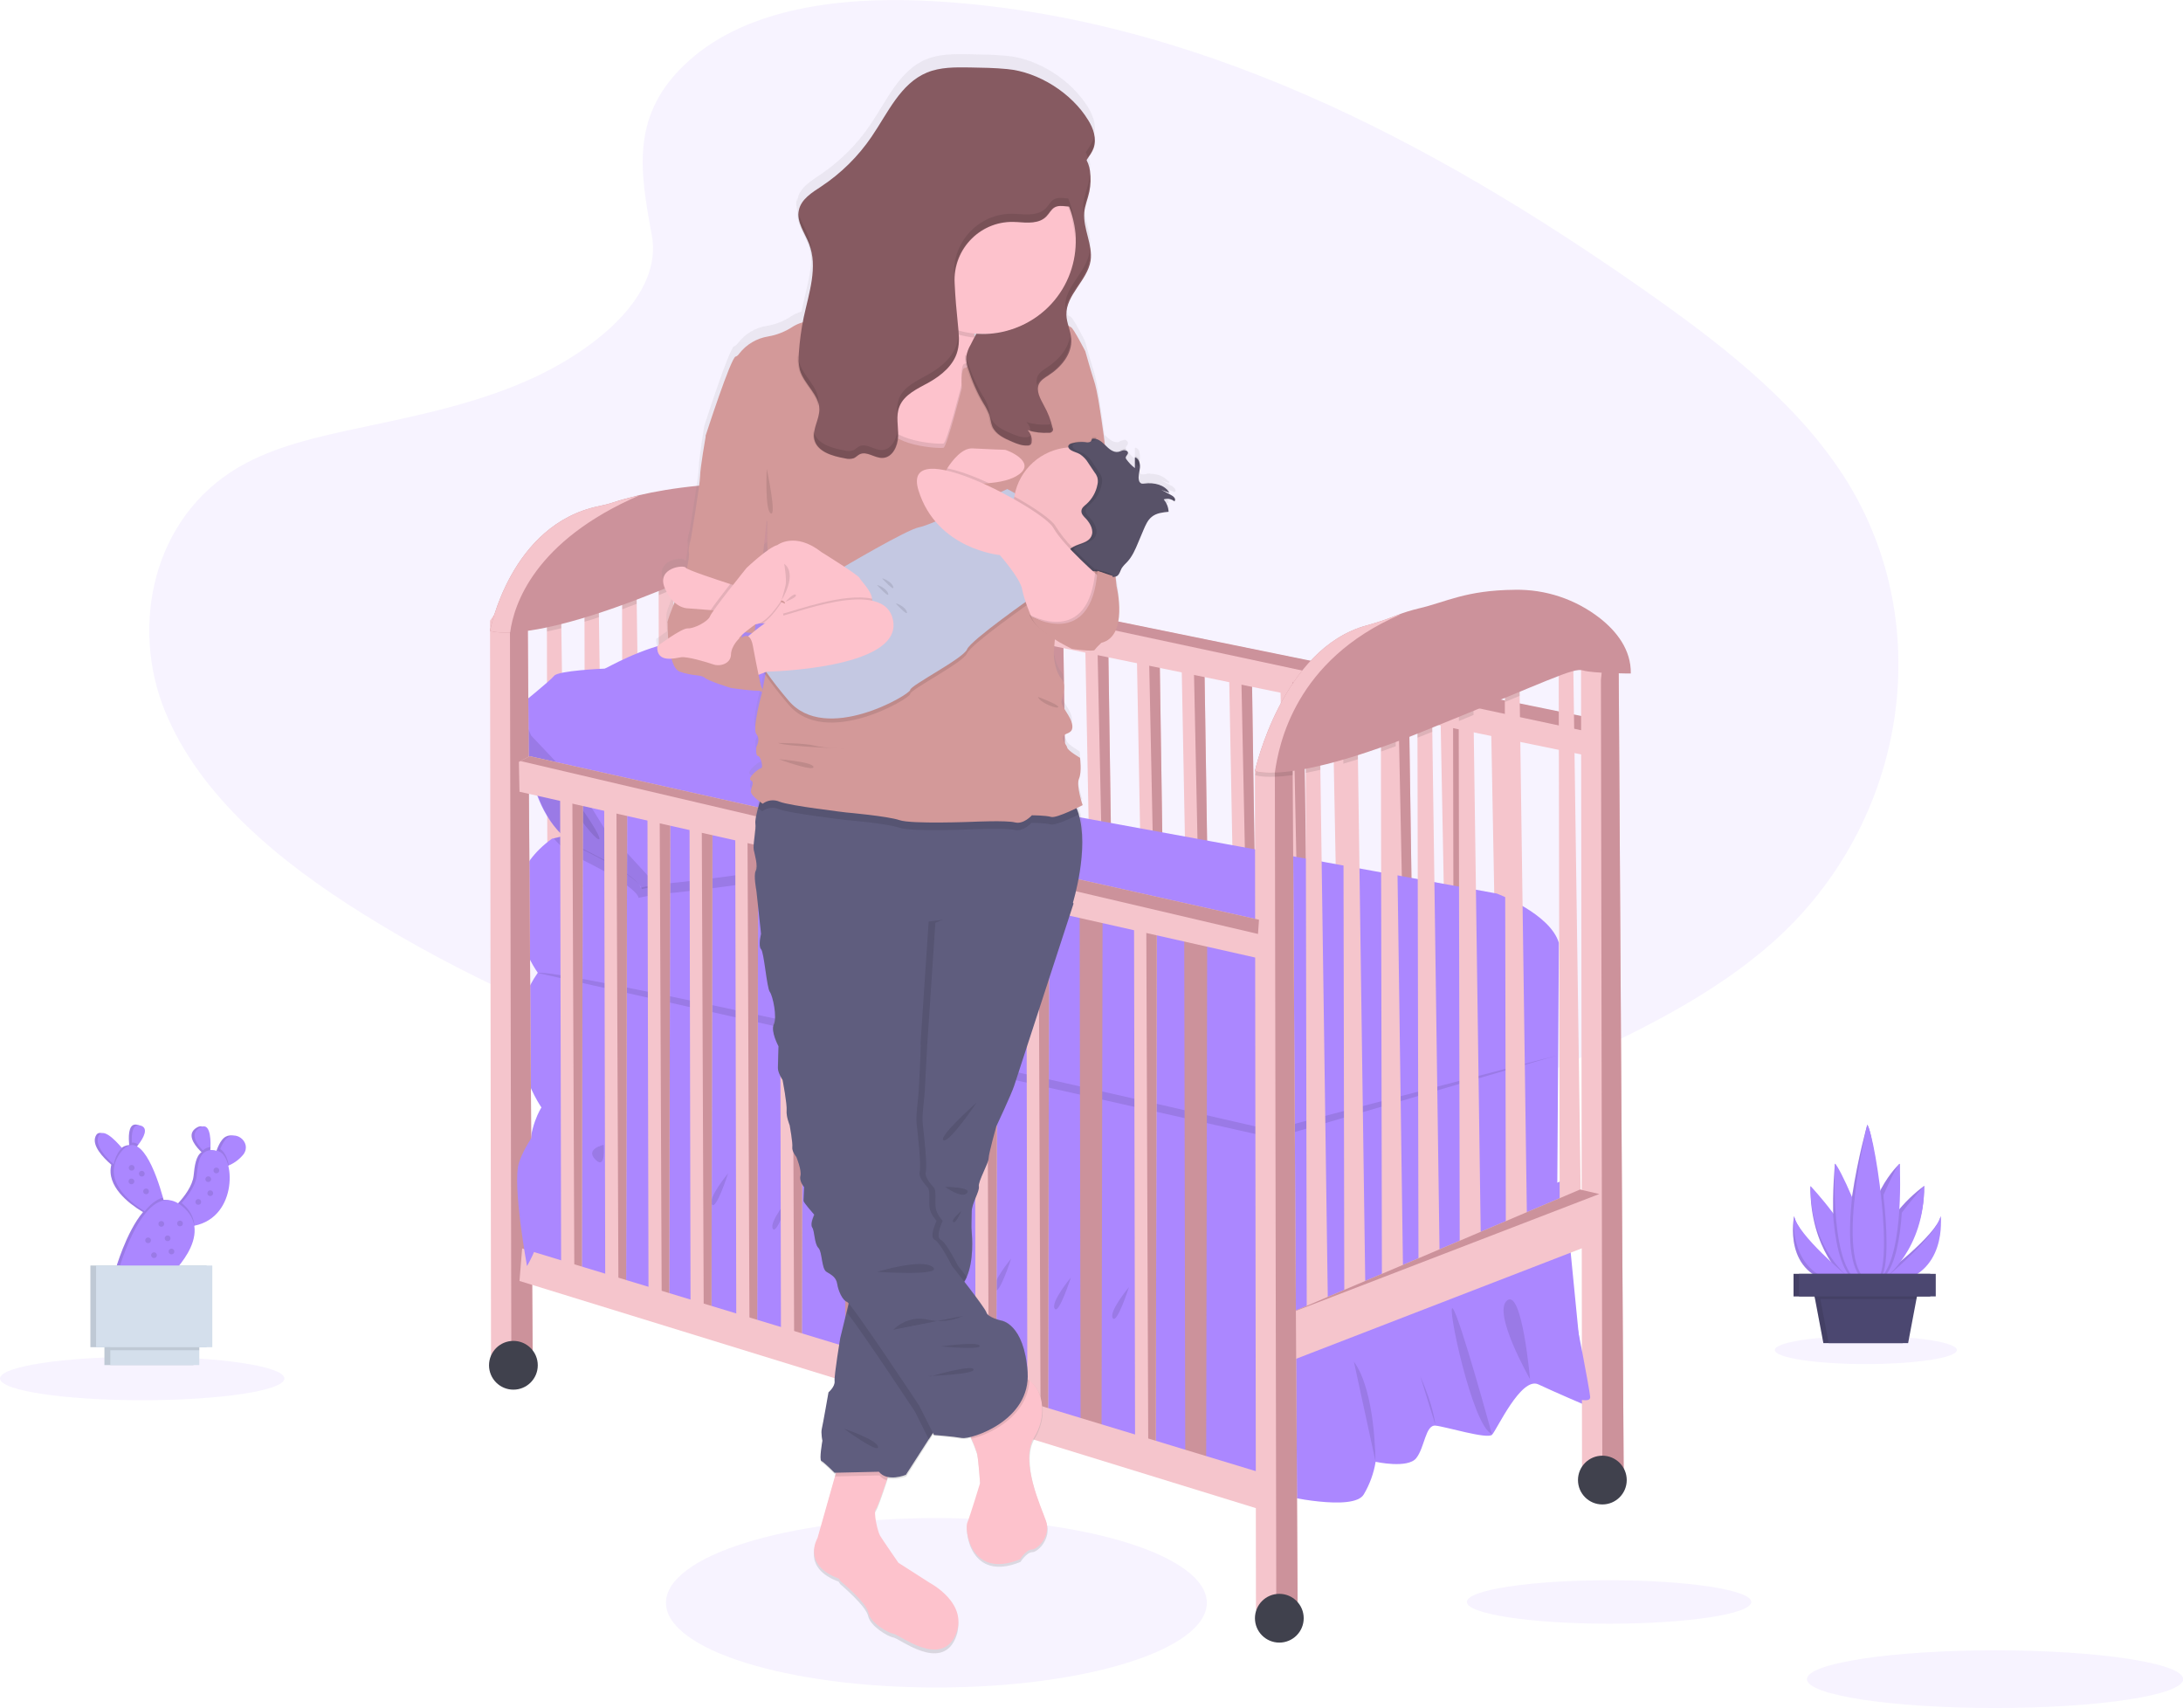 <?xml version="1.0" encoding="utf-8"?>
<!-- Generator: Adobe Illustrator 22.0.1, SVG Export Plug-In . SVG Version: 6.00 Build 0)  -->
<svg version="1.1" id="eab39aaf-964c-43a5-8393-bd3b53d495e1"
	 xmlns="http://www.w3.org/2000/svg" xmlns:xlink="http://www.w3.org/1999/xlink" x="0px" y="0px" viewBox="0 0 1074.5 840.7"
	 style="enable-background:new 0 0 1074.5 840.7;" xml:space="preserve">
<style type="text/css">
	.st0{opacity:0.1;fill:#AB87FF;enable-background:new    ;}
	.st1{fill:#F5C5CC;}
	.st2{fill:none;}
	.st3{fill:#CC929B;}
	.st4{fill:#AB87FF;}
	.st5{opacity:0.1;enable-background:new    ;}
	.st6{fill:#40414D;}
	.st7{fill:url(#SVGID_1_);}
	.st8{fill:#FDC2CC;}
	.st9{fill:#5F5D7E;}
	.st10{fill:#D39999;}
	.st11{fill:#C4C8E2;}
	.st12{fill:#F8BDC5;}
	.st13{fill:#585268;}
	.st14{opacity:0.1;}
	.st15{fill:#865A61;}
	.st16{fill:#4B4770;}
	.st17{fill:#D4DFEC;}
</style>
<g>
	<path class="st0" d="M339.3,29.7c29.2-26,75-31.3,116.8-29.3c131.1,6.5,249.4,69.8,351.8,141.4c37.1,25.9,73.5,53.8,97.6,89.5
		c49,72.6,34.4,173.3-33.6,233.1c-23.2,20.4-51.3,36-80.1,49.8c-51.3,24.6-106.6,44.3-164.8,50c-41.5,4-83.5,0.8-124.7-4.8
		C387,543.8,273.9,509.2,179.1,450.1c-41.6-25.9-80.8-58.2-97.9-100.1S75,254.9,117.4,230c17.6-10.3,38.6-14.9,59.1-19.3
		c30.3-6.4,61-12.7,88.3-25.8c28.2-13.5,61.6-39.5,56-69.3C314.9,83.7,310.1,55.7,339.3,29.7z"/>
	<ellipse class="st0" cx="460.9" cy="788.9" rx="133.1" ry="41.7"/>
	<polygon class="st1" points="734,360.2 738.8,617 749,618.2 745.2,359.2 	"/>
	<polygon class="st2" points="739.9,355.5 745.4,622.6 749,618.2 745.2,359.2 	"/>
	<polygon class="st1" points="709.1,355.4 714,612.1 724.2,613.3 720.3,354.4 	"/>
	<polygon class="st2" points="715,350.6 720.5,617.8 724.2,613.3 720.3,354.4 	"/>
	<polygon class="st3" points="715.2,342 715.7,622 726.2,621 722.2,336.5 	"/>
	<polygon class="st1" points="425.6,295.2 430,528 440.3,529 436.8,294.3 	"/>
	<polygon class="st3" points="431.5,290.9 436.6,533.1 440.3,529 436.8,294.3 	"/>
	<polygon class="st1" points="447.4,301.1 451.8,533.8 462.1,534.9 458.6,300.2 	"/>
	<polygon class="st3" points="453.3,296.8 458.4,539 462.1,534.9 458.6,300.2 	"/>
	<polygon class="st1" points="468.8,307.5 473.2,540.2 483.5,541.3 480,306.6 	"/>
	<polygon class="st3" points="474.7,303.2 479.8,545.4 483.5,541.3 480,306.6 	"/>
	<polygon class="st1" points="489.5,308.8 494.1,549.7 504.4,550.8 500.8,307.9 	"/>
	<polygon class="st3" points="495.5,304.3 500.7,555 504.4,550.8 500.8,307.9 	"/>
	<polygon class="st1" points="512.1,310.7 516.7,551.6 526.9,552.7 523.3,309.7 	"/>
	<polygon class="st3" points="518,306.2 523.2,556.9 526.9,552.7 523.3,309.7 	"/>
	<polygon class="st1" points="534.2,318.6 538.8,559.4 549,560.6 545.5,317.6 	"/>
	<polygon class="st3" points="540.1,314.1 545.4,564.8 549,560.6 545.5,317.6 	"/>
	<polygon class="st1" points="559.6,323.8 564.2,571.4 574.5,572.5 570.8,322.8 	"/>
	<polygon class="st3" points="565.5,319.1 570.8,576.8 574.5,572.5 570.8,322.8 	"/>
	<polygon class="st1" points="581.6,326.4 586.3,574 596.6,575.1 592.8,325.4 	"/>
	<polygon class="st3" points="587.5,321.8 592.9,579.5 596.6,575.1 592.8,325.4 	"/>
	<polygon class="st1" points="605,333 609.7,580.6 619.9,581.8 616.2,332 	"/>
	<polygon class="st3" points="610.9,328.4 616.2,586.1 619.9,581.8 616.2,332 	"/>
	<polygon class="st1" points="405.5,294.8 405,280.1 410.3,277.3 783.2,353.7 783.9,372.5 	"/>
	<polyline class="st3" points="410.3,277.3 784.6,353.7 784.2,360.7 405.8,279.7 	"/>
	<polygon class="st1" points="425.7,661.7 415.2,665.5 405.2,665.5 404.7,271 410.2,263.3 415.5,261.8 422.2,260.7 	"/>
	<polygon class="st3" points="425.7,661.7 415.2,665.5 414.5,271.7 415.5,261.8 422.2,260.7 	"/>
	<polygon class="st1" points="630.3,340.3 635,587.9 645.3,589.1 641.6,339.3 	"/>
	<polygon class="st3" points="636.3,335.7 641.6,593.4 645.3,589.1 641.6,339.3 	"/>
	<polygon class="st1" points="655.9,344.2 660.7,597.1 671,598.3 667.2,343.2 	"/>
	<polygon class="st2" points="661.8,339.5 667.3,602.7 671,598.3 667.2,343.2 	"/>
	<polygon class="st1" points="682.3,348.9 687.1,605.6 697.3,606.8 693.5,347.8 	"/>
	<polygon class="st3" points="688.2,344.1 693.7,611.3 697.3,606.8 693.5,347.8 	"/>
	<polygon class="st1" points="280.2,586 269.7,587 269.2,310.8 269.2,307 276.2,301.5 276.3,309.1 	"/>
	<polygon class="st1" points="317.2,570.5 306.7,571.5 306.2,299.8 306.2,291.5 313.2,286 313.4,297.1 	"/>
	<polygon class="st1" points="378.2,545.5 367.7,546.5 367.2,278.2 367.2,266.5 374.2,261 374.4,276.6 	"/>
	<polygon class="st1" points="404.7,535.5 394.2,536.5 393.7,274.8 393.7,256.5 400.7,251 401,276.4 	"/>
	<polygon class="st1" points="298.7,583 288.2,584 287.7,306 287.7,304 294.7,298.5 294.8,303.8 	"/>
	<polygon class="st1" points="352.7,558 342.2,559 341.7,286.2 341.7,279 348.7,273.5 348.8,283.8 	"/>
	<polygon class="st1" points="335.2,563 324.7,564 324.2,292.9 324.2,284 331.2,278.5 331.4,290.1 	"/>
	<path class="st4" d="M269,539.8l-2.5,5.3c0,0-6.5,9.8-5.8,24.8s-10.5,54.8-10.5,54.8s10.2,4.8,18,4.3s24.5,7.8,24.5,7.8l34.7,10.8
		l70.3,16.5c0,0,41.3,23,52.5,23c11.3,0,56,15.3,56,15.3s60.5,13.3,65.3,18.3s24.8,11.7,26.8,12s32.5,3.3,32.5,3.3
		s35.5,8.3,40.5-0.5c2.9-4.9,4.9-10.4,5.8-16c0,0,15.8,3.5,20-1.8s4.5-16.5,9.5-16s25.5,6.8,27.8,4.5s14.3-28.8,22.8-24.8
		s23.3,10.3,23.3,10.3l-8.5-86.5l-3.8-23.8c0,0-136.3,55.5-141,55.5S269,539.8,269,539.8z"/>
	<path class="st4" d="M767.3,464.1l-0.8,122L625,640.4l-358.5-95.3c0,0-24.2-34.3-1.8-66.3c0,0-29-40,7-66l0.9-0.2l136.1-32.8
		l60.5,11.1l267.5,48.9C736.7,439.8,763,449.6,767.3,464.1z"/>
	<path class="st5" d="M464.5,402.6c-6.8,3.5-55.8,16.3-65.5,24s-77.2,13.8-77.2,13.8l-7.5,1.5c0,0,0.5-5-29.3-19.5
		c-4.8-2.3-9-5.6-12.4-9.7l136.1-32.8l60.5,11.1C469.4,395.7,468.5,400.5,464.5,402.6z"/>
	<path class="st4" d="M258.7,354.4c0,0-2.5,48.5,27.3,63s29.3,19.5,29.3,19.5l7.5-1.5c0,0-26-29-24.3-34s-23.3-30.3-26.8-31.3
		S258.7,354.4,258.7,354.4z"/>
	<path class="st5" d="M259.3,355.1c0,0-2.5,48.5,27.3,63s29.3,19.5,29.3,19.5l7.5-1.5c0,0-26-29-24.3-34s-23.3-30.3-26.8-31.3
		S259.3,355.1,259.3,355.1z"/>
	<path class="st5" d="M266.3,375.6c0,0,24,36.3,28.3,37.5S272,376.1,266.3,375.6z"/>
	<path class="st4" d="M255.3,347.6c0,0,15.5-12.5,17.5-15s24-3.5,24.8-3.5s17.5-10.3,36.3-13.5s26.3-4.8,26.3-4.8s27.5-11.5,29-14
		s14.3-5.3,30,7s50.5,67.3,50.8,73.3s2.5,17-4.3,20.5s-55.8,16.3-65.5,24s-77.3,13.8-77.3,13.8l-25.5-27.8l-13.5-21.8l-22.5-23.8
		L255.3,347.6z"/>
	<path class="st5" d="M297.1,563.5c0,0-9.3,2-4,7.3S297.1,563.5,297.1,563.5z"/>
	<path class="st5" d="M329.7,574.2c0,0-10,12-8,15.3S329.7,574.2,329.7,574.2z"/>
	<path class="st5" d="M388.4,589.5c0,0-10,12-8,15.3S388.4,589.5,388.4,589.5z"/>
	<path class="st5" d="M459.7,609.5c0,0-10,12-8,15.3S459.7,609.5,459.7,609.5z"/>
	<path class="st5" d="M555.7,633.5c0,0-10,12-8,15.3S555.7,633.5,555.7,633.5z"/>
	<path class="st5" d="M358.4,577.5c0,0-10,12-8,15.3S358.4,577.5,358.4,577.5z"/>
	<path class="st5" d="M497.7,619.5c0,0-10,12-8,15.3S497.7,619.5,497.7,619.5z"/>
	<path class="st5" d="M527.1,628.8c0,0-10,12-8,15.3S527.1,628.8,527.1,628.8z"/>
	<path class="st5" d="M414.4,597.5c0,0-10,12-8,15.3S414.4,597.5,414.4,597.5z"/>
	<path class="st5" d="M666.4,670.2l10.6,48.9C677,719.1,677.1,684.8,666.4,670.2z"/>
	<path class="st5" d="M699.1,677.5l7.4,23.8C706.5,701.4,705.7,692.2,699.1,677.5z"/>
	<path class="st5" d="M734.3,705.8c0,0-15.8-57.7-19.2-61.7S724.7,702.2,734.3,705.8z"/>
	<path class="st5" d="M753.1,678.8c0,0-18.7-32.7-11.3-38.7S753.1,678.8,753.1,678.8z"/>
	<path class="st5" d="M264.7,478.9l362.3,81.3l139.3-40.7l-140.7,36.7C625.7,556.2,275.7,475.5,264.7,478.9z"/>
	<polygon class="st1" points="275.7,390.5 276.2,623.2 286.4,624.5 286.9,389.7 	"/>
	<polygon class="st3" points="281.7,386.2 282.7,628.5 286.4,624.5 286.9,389.7 	"/>
	<polygon class="st1" points="297.4,396.7 297.9,629.5 308.2,630.7 308.7,396 	"/>
	<polygon class="st3" points="303.4,392.5 304.4,634.7 308.2,630.7 308.7,396 	"/>
	<polygon class="st1" points="318.7,403.5 319.2,636.2 329.4,637.5 329.9,402.7 	"/>
	<polygon class="st3" points="324.7,399.2 325.7,641.5 329.4,637.5 329.9,402.7 	"/>
	<polygon class="st1" points="339.4,405.1 339.9,646.1 350.2,647.3 350.7,404.4 	"/>
	<polygon class="st3" points="345.4,400.7 346.4,651.5 350.2,647.3 350.7,404.4 	"/>
	<polygon class="st1" points="361.9,407.4 362.4,648.3 372.7,649.6 373.2,406.6 	"/>
	<polygon class="st3" points="367.9,403 368.9,653.7 372.7,649.6 373.2,406.6 	"/>
	<polygon class="st1" points="383.9,415.6 384.4,656.6 394.7,657.8 395.2,414.9 	"/>
	<polygon class="st3" points="389.9,411.2 390.9,662 394.7,657.8 395.2,414.9 	"/>
	<polygon class="st2" points="409.2,421.3 409.7,668.9 419.9,670.2 420.4,420.5 	"/>
	<polygon class="st3" points="415.2,416.7 416.2,674.5 419.9,670.2 420.4,420.5 	"/>
	<polygon class="st1" points="431.2,424.3 431.7,671.9 441.9,673.2 442.4,423.5 	"/>
	<polygon class="st3" points="437.2,419.7 438.2,677.5 441.9,673.2 442.4,423.5 	"/>
	<polygon class="st1" points="454.4,431.3 454.9,678.9 465.2,680.2 465.7,430.5 	"/>
	<polygon class="st3" points="460.4,426.7 461.4,684.5 465.2,680.2 465.7,430.5 	"/>
	<polygon class="st1" points="479.7,439 480.2,686.7 490.4,688 490.9,438.2 	"/>
	<polygon class="st3" points="485.7,434.5 486.7,692.2 490.4,688 490.9,438.2 	"/>
	<polygon class="st1" points="505.2,443.4 505.7,696.3 515.9,697.6 516.4,442.5 	"/>
	<polygon class="st3" points="511.2,438.7 512.2,702 515.9,697.6 516.4,442.5 	"/>
	<polygon class="st3" points="531.4,448.4 531.9,705.2 542.2,706.6 542.7,447.6 	"/>
	<polygon class="st2" points="537.4,443.7 538.4,711 542.2,706.6 542.7,447.6 	"/>
	<polygon class="st1" points="558.2,455.4 558.7,712.2 568.9,713.6 569.4,454.6 	"/>
	<polygon class="st3" points="564.2,450.7 565.2,718 568.9,713.6 569.4,454.6 	"/>
	<polygon class="st3" points="582.9,460.7 583.4,717.5 593.7,718.8 594.2,459.9 	"/>
	<polygon class="st2" points="588.9,456 589.9,723.2 593.7,718.8 594.2,459.9 	"/>
	<polygon class="st1" points="262.2,668.5 251.7,672.5 241.7,672.5 241.2,305.5 246.7,297.5 252,295.9 259.7,293.5 	"/>
	<polygon class="st3" points="262.2,668.5 251.7,672.5 251,306.3 252,295.9 259.7,293.5 	"/>
	<circle class="st6" cx="252.7" cy="672" r="12"/>
	<polygon class="st1" points="799.2,724.7 788.7,728.5 778.7,728.5 778.2,325 783.7,326.3 789,324.8 796.7,322.5 	"/>
	<polygon class="st3" points="799.2,724.7 788.7,728.5 788,334.7 789,324.8 796.7,322.5 	"/>
	<polygon class="st1" points="653.7,649 643.2,650 642.7,380.4 642.7,370 649.7,364.5 649.9,378.9 	"/>
	<polygon class="st1" points="690.7,633.5 680.2,634.5 679.7,369.9 679.7,354.5 686.7,349 687,367.3 	"/>
	<polygon class="st1" points="751.7,608.5 741.2,609.5 740.7,345.5 740.7,329.5 747.7,324 748,342.5 	"/>
	<polygon class="st1" points="767.2,319.5 767.7,599.5 778.2,598.5 774.2,314 	"/>
	<polygon class="st1" points="672.2,646 661.7,647 661.2,375.9 661.2,367 668.2,361.5 668.4,373.7 	"/>
	<polygon class="st1" points="708.7,626 698.2,627 697.7,363.1 697.7,347 704.7,341.5 705,360.2 	"/>
	<polygon class="st1" points="729,619.3 718.5,620.3 718,356.4 718,354.8 718,340.3 725,334.8 725.3,351.9 725.3,353.5 	"/>
	<polygon class="st1" points="632.7,647.2 777.7,585.5 787.7,587.8 788,610.8 635.4,669.8 	"/>
	<polyline class="st3" points="777.7,585.5 632.7,647.2 787.2,587.7 	"/>
	<polygon class="st1" points="257,614.5 622.7,725.5 622,743.5 255.7,630.5 	"/>
	<path class="st1" d="M638.7,788.5l-10.5,4h-10l-0.5-411l0,0v-2l0.8-1.1l4.7-6.9l5.3-1.6l7.7-2.4l0.1,14L638.7,788.5z"/>
	<polygon class="st3" points="638.7,788.5 628.2,792.5 627.5,380.3 628.5,369.9 636.2,367.5 	"/>
	<path class="st5" d="M636.2,367.5l0.1,14c-2.9,0.4-5.8,0.7-8.7,0.8c-7.2,0.3-9.8-0.8-9.8-0.8l0,0c0-0.1,0.3-1.3,0.8-3.1l4.7-6.9
		l5.3-1.6L636.2,367.5z"/>
	<path class="st5" d="M649.7,364.5l0.2,14.4c-2.6,0.6-5,1.1-7.2,1.5V370L649.7,364.5z"/>
	<path class="st5" d="M668.2,361.5l0.2,12.2c-2.5,0.8-4.9,1.5-7.2,2.2V367L668.2,361.5z"/>
	<path class="st5" d="M686.7,349l0.3,18.3c-2.5,0.9-4.9,1.8-7.2,2.6v-15.4L686.7,349z"/>
	<path class="st5" d="M704.7,341.5l0.3,18.7l-5.8,2.3l-1.5,0.6V347L704.7,341.5z"/>
	<path class="st5" d="M748,342.5l-7.2,3v-16l7-5.5L748,342.5z"/>
	<path class="st5" d="M725.3,351.9l-7.2,3v-14.5l7-5.5L725.3,351.9z"/>
	<path class="st3" d="M802.7,331.5c0,0-18.5,0-23.5-1.5s-15.5,4.5-80,30.5c-39,15.7-60.7,19.4-71.7,19.8c-7.2,0.3-9.8-0.8-9.8-0.8
		s13.2-60.4,55.1-71.7c4.7-1.3,9.3-2.8,13.8-4.6l0.8-0.3c3.5-1.4,7.1-2.5,10.8-3.4c13.5-3.1,23.1-9,47.4-9.2
		c15.1-0.3,29.8,4.6,41.8,13.9C795.7,310.7,802.9,319.8,802.7,331.5z"/>
	<path class="st1" d="M689.2,302.5c-51.9,22.4-59.8,64.2-61.7,77.8c-7.2,0.3-9.8-0.8-9.8-0.8s13.2-60.4,55.1-71.7
		c4.7-1.3,9.3-2.8,13.8-4.6l0.8-0.3C688,302.8,688.6,302.6,689.2,302.5z"/>
	<path class="st5" d="M276.2,301.5l0.1,7.7c-2.5,0.6-4.9,1.2-7.1,1.6V307L276.2,301.5z"/>
	<path class="st5" d="M294.7,298.5l0.1,5.3c-2.5,0.8-4.8,1.6-7.1,2.2v-2L294.7,298.5z"/>
	<path class="st5" d="M313.2,286l0.2,11.2c-2.5,0.9-4.8,1.8-7.1,2.7v-8.3L313.2,286z"/>
	<path class="st5" d="M331.2,278.5l0.2,11.6c-2.3,0.9-4.7,1.8-7.1,2.8V284L331.2,278.5z"/>
	<path class="st5" d="M348.7,273.5l0.1,10.3c-2.3,0.8-4.6,1.6-7.1,2.5V279L348.7,273.5z"/>
	<path class="st5" d="M374.2,261l0.2,15.6c-2.2,0.5-4.6,1-7.2,1.7v-11.8L374.2,261z"/>
	<path class="st5" d="M401,276.4c-2.4-0.9-4.8-1.4-7.3-1.6v-18.3l7-5.5L401,276.4z"/>
	<path class="st3" d="M426.2,276.5c0,0-18.5,0-23.5-1.5s-15.5-9.5-80,16.5c-39,15.7-60.6,19.4-71.6,19.8c-7.2,0.3-9.9-0.8-9.9-0.8
		s9.9-52.5,53.7-61.4c2.4-0.5,4.9-1.1,7.2-1.9c2.7-0.9,6.9-2.1,12.6-3.5c14.7-3.4,39.1-7.1,71.5-5.5c11.2,0.4,21.9,5.1,29.8,13.1
		C422.7,258,426.4,267.1,426.2,276.5z"/>
	<path class="st1" d="M314.8,243.8c-51.9,22.4-61.9,53.9-63.7,67.5c-7.2,0.3-9.9-0.8-9.9-0.8s9.9-52.5,53.7-61.4
		c2.4-0.5,4.9-1.1,7.2-1.9C304.8,246.4,309.1,245.1,314.8,243.8z"/>
	<polygon class="st1" points="255.7,389.7 255.4,375 260.7,372.2 619.7,452.7 618.7,471.5 	"/>
	<polyline class="st3" points="260.7,372.2 619.7,452.7 619.2,459.7 256.2,374.6 	"/>
	<circle class="st6" cx="788.7" cy="728.5" r="12"/>
	<circle class="st6" cx="629.7" cy="796.5" r="12"/>
	<path class="st4" d="M269.4,549.8c0,0-10.7,12-14,22.7c-3.3,10.7,4,50.7,4,50.7c3.8-6.7,6.5-13.9,8-21.3
		C270,589.2,269.4,549.8,269.4,549.8z"/>
	<path class="st4" d="M775.7,649.5c0,0,6.5,33,7,38s-16.5-2.5-16.5-2.5L775.7,649.5z"/>
	
		<linearGradient id="SVGID_1_" gradientUnits="userSpaceOnUse" x1="513.682" y1="-1.099" x2="513.682" y2="785.84" gradientTransform="matrix(1 0 0 -1 -62.73 812.37)">
		<stop  offset="0" style="stop-color:#808080;stop-opacity:0.25"/>
		<stop  offset="0.54" style="stop-color:#808080;stop-opacity:0.12"/>
		<stop  offset="1" style="stop-color:#808080;stop-opacity:0.1"/>
	</linearGradient>
	<path class="st7" d="M578.7,241.2h-0.2c0-0.3-0.2-0.7-0.4-0.9c-0.5-0.5-1-1-1.7-1.3l-4.7-2.6l4,1.5c-0.2-0.3-0.4-0.6-0.6-0.9
		l0.5,0.3l-0.3-0.5l-0.4-0.1c-2.2-2.5-5.8-3.6-9.3-3.5h0.1c0.5-0.1,0.9-0.1,1.4-0.1c-1-0.1-2,0-3,0.1l0,0c0.1,0,0.2,0.1,0.3,0.1
		c-0.3,0-0.6,0.1-1,0.1c-0.5,0.1-1.1,0.1-1.6,0c-0.6-0.3-1.1-0.9-1.2-1.6c-0.5-2,0.3-4.1,0.5-6.2c0.1-1,0-2-0.3-2.9
		c0-0.2,0-0.4,0-0.6c-0.3-0.9-1.1-1.6-2-1.8c0,0.1,0,0.2,0,0.2l-0.2-0.1c0,1.8,0,3.6,0,5.4c-1.6-1.2-2.9-2.7-4.1-4.3
		c-0.2-0.2-0.3-0.5-0.4-0.9c-0.1-0.9,1.1-1.5,1.1-2.5c0-0.6-0.4-1.1-1-1.3l0.3-0.1c-0.4-0.2-0.7-0.2-1.1-0.2
		c-0.9,0.2-1.7,0.4-2.5,0.8l0.3,0.1c-0.2,0.1-0.4,0.1-0.6,0.2c-2.5,0.5-4.8-1.5-6.6-3.3l-0.4-0.4c-0.9-7.5-2.3-16.2-2.3-16.2
		s-1.3-9.9-3-15.2s-4.3-14.7-4.3-14.7s-5.8-11.4-7-11.9c-0.5-0.2-1-0.5-1.4-0.8c-0.5-1.7-0.9-3.5-1-5.2c-0.3-9.9,10.3-17,11.9-26.8
		c1.3-8-3.7-16-3-24.1c0.3-3.6,1.8-6.9,2.5-10.4c0.7-3.4,0.8-6.9,0.3-10.3c-0.3-1.8-0.8-3.6-1.6-5.3c1.5-1.9,2.7-3.9,3.6-6.1
		c1.6-4.6-0.1-9.8-2.7-14c-8.1-13.4-24.6-24-40-25.4c-6.2-0.6-12.4-0.7-18.7-0.8c-7.1-0.1-14.5-0.2-21.1,2.5
		c-13.1,5.5-19.3,20.2-27.3,32c-6.6,9.8-15,18.2-24.8,24.8c-4.6,3.1-10,6.4-11.1,11.8c-0.1,0.5-0.2,1.1-0.2,1.6
		c-0.1-0.5-0.2-1-0.3-1.5c-1.1,5.7,2.9,11,5,16.5c1.1,2.8,1.7,5.8,1.8,8.9c0.1-1.4,0.1-2.9,0-4.3c2,10.4-1.7,21.5-3.9,32.1
		c-0.2,0.8-0.3,1.6-0.5,2.3c-1.9,0.5-3.6,1.3-5.3,2.4c-3.6,2.4-7.6,3.9-11.8,4.6c-5.7,0.9-10.8,4-14.2,8.5c-0.6,0.9-1.3,1.4-1.8,1.5
		c-2.3,0.3-14.8,39.4-14.8,39.4s-2.6,16.1-2.6,19.9c0,3.8-4.5,31.1-4.5,31.1s-1.5,5-1,7.1c0.3,1.1-0.4,5-1,8.1
		c-0.3-0.1-0.5-0.3-0.7-0.5c-0.8-1.5-14.5,0-10.3,10.1c1.1,2.7,2.7,5.2,4.8,7.2c-1.9,4.8-3.5,9.2-3.3,9.8c0,0,0,3.6,0.3,8.1
		c-2.9,2-5.3,3.8-5.3,3.8c-0.2,5.5,3.5,6.4,6.9,6.2c0.9,3.2,2.2,5.7,4.1,6.4c6.3,2.3,10.3,1.3,12.3,3s12.7,5.1,12.7,5.1
		c4.6,0.7,9.1,1.1,13.7,1.3l1.8,0.9l-0.2-1c0.6-0.1,0.3-0.8-0.4-2c-0.3-1.5-0.8-3.5-1.2-5.8l2.8-1l0.8,1.1c-1,5.2-1.6,8.7-1.6,8.7
		s-5,17.9-2.8,20.7s0,6.3,0,6.3s-0.5,4.5,0.8,4.5s2.8,5.8,1.5,6.1s-7,5-5,6.1s0,3.3,0,5.6c0,1.7,3.1,4.1,4.7,5.3
		c-0.3,1.1-0.6,2.2-0.9,3.4c-0.9,3.3-1.5,6.6-1.3,7.7c0.5,2.8-1.3,10.6-0.8,13.1s2.3,8.1,1,10.4s0.3,9.9,0.3,9.9l2.3,21.5
		c0,0-1.5,6.1,0,7.6s2.8,19.2,4.3,21.2s3.8,12.6,2,16.2s2.3,10.9,2.3,10.9s-0.3,8.6-0.3,10.9s2.3,5.8,2.3,5.8s2.3,12.1,2,15.2
		s1.5,7.3,1.5,7.3s1.5,8.8,1.3,10.9s2,4.8,2,4.8s2.8,6.6,2,9.3s1.8,5.6,1.8,5.6s-0.3,6.1-0.3,6.8s5.3,6.8,5.3,6.8s-2.3,4.5-1,6.3
		s1,8.1,3,10.1s1.5,10.3,4,11.9s4.8,2.8,5.3,6.1s2.5,8.1,4.8,8.8c0.4,0.3,0.8,0.7,1.1,1.1l-1,4.3l-3.1,12.8c0,0-3,18.7-2.8,21.5
		s-3,5.6-3,5.6s-2.8,16.2-3.3,18.2s0.3,5.8,0.3,5.8s-1.8,9.6-0.5,10.1s6.5,5.8,6.5,5.8h0.4l-0.5,1.9l-8.6,30.7c0,0-8,13.4,10.5,20.2
		c0.6,1.2,1.2,1.2,0.5,1c0.6,0.5,13,11,14,15.9s9.5,10.1,12.5,10.6s23.1,16.7,30.3,0.8s-12.8-26.3-12.8-26.3l-15.3-9.8
		c0,0-7.8-11.4-9-13.4s-3.5-11.9-2-13.4c0.8-0.8,3.2-7.7,5.4-14.3c0.2-0.6,0.4-1.3,0.6-1.9c4.3,1,9.1-1,9.1-1l11.2-17.6l2-3.1
		l0.4,0.7c0,0,9.3,0.8,13.8,1.5c1.4,0.1,2.9-0.1,4.2-0.5c0.2,0.4,0.3,0.8,0.5,1.1c1.1,2.3,2,4.8,2.8,7.2c0.8,3.3,1.5,14.9,1.5,14.9
		s-5,16.7-6.3,19.7s1.3,28.3,26.1,18.2c0,0,3-4.8,5.8-4.8s9.5-6.8,7-14.2s-13-29.8-5.8-41.7c5.8-9.6,5.4-22.4-2.5-28.3
		c-0.3-0.3-0.7-0.5-1-0.7c0.1-1.3,0.1-2.5,0-3.8c-1.8-24.3-13-25.5-13-25.5s-6.5-1.5-7.3-4c-0.4-1.5-6.1-9-10.8-15.1
		c0.2-0.3,0.3-0.5,0.5-0.8c0-0.1,0.1-0.2,0.1-0.3c0.2-0.4,0.4-0.8,0.6-1.3c3.6-8.2,2.7-20.1,2.5-22.2c-0.3-2.8,0-6.3,0-10.4
		s4-10.1,3.5-12.4s4.8-11.6,4.8-13.9s3.7-15.9,3.7-15.9s7.3-15.7,8.8-20.2c1.4-4.4,27.1-83.8,29.2-90.3c0-0.1,0.1-0.3,0.1-0.4
		c0,0,8.2-26.8,2.7-44.5c-0.4-1.2-0.8-2.3-1.3-3.4c1.7-0.8,2.8-1.4,2.8-1.4s-3.3-9.6-1.8-13.1s0.5-10.4,0.5-10.4s-6-3.5-6.3-5
		s-2.8-3.5-2-5.6s5-1,4.5-5.6s-5.8-9.4-5.3-12.1s2.5-7.8,0-10.9s-3.5-7.8-3.8-11.6c-0.1-1,0.2-4,0.5-7.8c2.7,1.7,5.4,3.2,8.3,4.5
		c0,0,10.8,1.5,11.3,0.5c1-1.3,2.1-2.5,3.3-3.5c13.5-3.3,7.5-28,7.5-28s-0.2-1.8-0.5-4.8c0.3-0.1,0.7-0.2,0.9-0.5
		c1.2-0.8,1.4-2.4,2.1-3.7c0.8-1.2,1.7-2.3,2.8-3.3c2.5-2.7,4-6.1,5.4-9.5c0.9-2.2,1.8-4.3,2.7-6.5s2-4.8,4-6.3
		c2.3-1.9,5.4-2.2,8.3-2.5c-0.1-2.2-1-4.4-2.4-6.1c1.8-0.5,3.7-0.3,5.3,0.8c0-0.1,0.1-0.1,0.1-0.2h0.1
		C578.6,241.8,578.7,241.5,578.7,241.2z M364.6,310.4c0.1-0.5,0.1-1,0.3-1.5c0.5-0.5,1.1-1,1.7-1.5l3.5,0.3
		c-0.9,0.7-1.6,1.3-2.2,1.9C366.7,309,365.5,309.6,364.6,310.4z M371.6,303.4c0.5,0,1-0.1,1.5-0.3c0.7,0,1.4,0,2.1,0h1
		c-1.7,1.2-3.4,2.5-4.9,3.7L371.6,303.4L371.6,303.4z M377.3,252.4c0,0-0.2,7.2,0.3,14.4c-0.8,0.5-1.6,1.1-2.4,1.8L377,252
		L377.3,252.4z"/>
	<path class="st8" d="M507.9,762.7c-2.8,0-5.8,4.8-5.8,4.8c-24.8,10-27.3-15-26-18s6.3-19.5,6.3-19.5s-0.8-11.5-1.5-14.8
		c-0.8-2.4-1.7-4.8-2.8-7.2c-1.7-3.8-3.5-7.6-3.5-7.6s10.8-26.5,25-24c2.5,0.4,4.9,1.5,7,3c7.8,5.9,8.3,18.6,2.5,28
		c-7.3,11.8,3.3,34,5.8,41.3S510.7,762.7,507.9,762.7z"/>
	<path class="st8" d="M470.2,805c-7.3,15.8-27.3-0.3-30.3-0.8s-11.5-5.5-12.5-10.5s-13.4-15.2-14-15.7c0.7,0.2,0.1,0.2-0.5-1
		c-18.5-6.8-10.5-20-10.5-20l8.6-30.4l2.4-8.4l27-1.8c0,0-1.9,5.9-3.9,12.1c-2.2,6.5-4.6,13.4-5.3,14.1c-1.5,1.5,0.8,11.3,2,13.3
		s9,13.3,9,13.3l15.3,9.8C457.4,779,477.4,789.2,470.2,805z"/>
	<path class="st5" d="M440.4,716.5c0,0-1.9,5.9-3.9,12.1c-1.4-0.4-2.7-1.2-3.6-2.4l-21.8,0.5l-0.1-0.1l2.4-8.4L440.4,716.5z"/>
	<path class="st9" d="M528.4,444.7c0,0,0,0.1-0.1,0.4c-2.1,6.4-27.7,85-29.1,89.3c-1.5,4.5-8.8,20-8.8,20s-3.8,13.5-3.8,15.8
		s-5.3,11.5-4.8,13.8s-3.5,8.3-3.5,12.3s-0.3,7.5,0,10.3c0.2,2.1,1.1,13.9-2.5,22c-0.8,1.9-2,3.6-3.5,5c-0.4,0.4-0.8,0.7-1.3,1
		c-9,6-9.8,67.5-9.8,67.5l-0.4,0.7l-3.7,5.7l-11.2,17.4c0,0-9,3.8-13.3-1.5l-21.8,0.5c0,0-5.3-5.3-6.5-5.8s0.5-10,0.5-10
		s-0.8-3.8-0.3-5.8s3.3-18,3.3-18s3.3-2.8,3-5.5s2.8-21.3,2.8-21.3l3.1-12.7l1.5-6.3l3.1-13l21.3-187.8l27-8.3l52,2.5l5.7,10.3
		L528.4,444.7z"/>
	<path class="st5" d="M455.2,537c-0.3,4.8-1.5,12-1,16.3s2.3,20.3,1.5,23.3s2.8,6.5,4,8s0.5,6,0.8,9.5s3.5,6.8,3.5,6.8s-3.8,8-1,9.3
		s8.5,12.8,8.5,12.8s1.9,2.4,4.5,5.7c-1,2.4-2.6,4.5-4.7,6c-9,6-9.8,67.5-9.8,67.5l-0.4,0.7l-5.6-11.2c0,0-33.3-50.3-35.5-51
		c-0.5-0.2-1-0.6-1.4-1l3.1-13l21.3-187.8l27-8.3l52,2.5l-27.4,2.8c0,0-12.2,8.7-12.3,9l-21.9,9.3l-4,60
		C456.4,514,455.4,532.2,455.2,537z"/>
	<path class="st5" d="M527.6,443.3c-0.7,2.8-72.7-5.5-72.7-5.5l0.5,19.3l-4,60c0,0-1,18.3-1.3,23s-1.5,12-1,16.3s2.3,20.3,1.5,23.3
		s2.8,6.5,4,8s0.5,6,0.8,9.5s3.5,6.8,3.5,6.8s-3.8,8-1,9.3s8.5,12.8,8.5,12.8s2.8,3.5,6,7.7c-0.4,0.4-0.8,0.7-1.3,1
		c-9,6-9.8,67.5-9.8,67.5l-0.4,0.7l-3.6,5.7l-6.9-13.8c0,0-25.6-38.8-33.4-48.7l1.5-6.3l3.1-13l21.3-187.8l27-8.3l52,2.5
		L527.6,443.3z"/>
	<path class="st5" d="M506.7,679.5c-1,17.9-19.9,26.7-28.5,28.6c-1.7-3.8-3.5-7.6-3.5-7.6s10.8-26.5,25-24
		C502.2,676.9,504.6,677.9,506.7,679.5z"/>
	<path class="st9" d="M452.2,537c-0.3,4.8-1.5,12-1,16.3s2.3,20.3,1.5,23.3s2.8,6.5,4,8s0.5,6,0.8,9.5s3.5,6.8,3.5,6.8s-3.8,8-1,9.3
		s8.5,12.8,8.5,12.8s16.3,20.5,17,23s7.3,4,7.3,4s11.3,1.3,13,25.3s-27.8,33.3-32.3,32.5s-13.8-1.5-13.8-1.5l-7.3-14.5
		c0,0-33.3-50.3-35.5-51s-4.3-5.5-4.8-8.8s-2.8-4.5-5.3-6s-2-9.8-4-11.8s-1.8-8.3-3-10s1-6.3,1-6.3s-5.3-6-5.3-6.8s0.3-6.8,0.3-6.8
		s-2.5-2.8-1.8-5.5s-2-9.3-2-9.3s-2.3-2.8-2-4.8s-1.3-10.8-1.3-10.8s-1.8-4.3-1.5-7.3s-2-15-2-15s-2.3-3.5-2.3-5.8
		s0.3-10.8,0.3-10.8s-4-7.3-2.3-10.8s-0.5-14-2-16s-2.8-19.5-4.3-21s0-7.5,0-7.5l-2.3-21.3c0,0-1.5-7.5-0.3-9.8s-0.5-7.8-1-10.3
		s1.3-10.3,0.8-13c-0.2-1.2,0.5-4.3,1.3-7.6c1.2-4.6,2.7-9.4,2.7-9.4s128.5-12,147,0.5c4,2.7,6.5,6.8,8,11.5c5.5,17.4-2.7,44-2.7,44
		l-71,9.3l-4,60C453.5,514,452.4,532.2,452.2,537z"/>
	<path class="st5" d="M431.7,626c0,0,22.3-6.8,27.5-2.3S431.7,626,431.7,626z"/>
	<path class="st5" d="M439.7,654.5c0,0,6.8-7.3,16.8-5c5.9,1.4,12,0.8,17.5-1.8L439.7,654.5z"/>
	<path class="st5" d="M463.2,662.7c0,0,18.3-2.5,19-0.3S463.2,662.7,463.2,662.7z"/>
	<path class="st5" d="M457.9,677.5c0,0,20.3-6,21.3-3.5s-22.3,3.3-22.3,3.3L457.9,677.5z"/>
	<path class="st5" d="M480.7,542.7c0,0-19,16.8-16.3,18.5S480.7,542.7,480.7,542.7z"/>
	<path class="st5" d="M465.2,584.2c0,0,13.3,0,10.8,3S465.2,584.2,465.2,584.2z"/>
	<path class="st5" d="M473.2,596c0,0-5.3,4.5-4,5.5S473.2,596,473.2,596z"/>
	<path class="st5" d="M415.4,703.2c0,0,16.5,5.5,16.8,9S415.4,703.2,415.4,703.2z"/>
	<path class="st8" d="M495.4,180.5l-5.3,31.3c0,0-45.5,24-46.3,24s-33.3-5.5-34.5-5.5s-22.5-64.3-7.5-68.3c4.1-1.1,10-3.7,16.4-6.9
		c17.3-8.7,38.6-21.8,38.6-21.8s31.8-3.5,24,18.5c-3,8.6-1.5,14.9,1.6,19.4C487.3,178,495.4,180.5,495.4,180.5z"/>
	<path class="st5" d="M495.4,180.5l-5.3,31.3c0,0-45.5,24-46.3,24s-33.3-5.5-34.5-5.5s-22.5-64.3-7.5-68.3c4.1-1.1,10-3.7,16.4-6.9
		c4.1,0.3,6.9,0.7,6.9,0.7s10,38.3,10.8,50s26.8,13,28.5,12.5s9-29.3,9-29.3s-0.8-10,1.5-10c1.9,0,6.2-6,7.6-7.9
		C487.3,178,495.4,180.5,495.4,180.5z"/>
	<path class="st5" d="M531.2,400.8c-3.5,1.7-11.8,5.6-14,5c-2.8-0.8-9.5-0.8-9.5-0.8s-4,4.5-8.3,3.5s-21-0.3-21-0.3
		s-30,1.3-35.8-0.8s-26.3-3.8-26.3-3.8s-28-3.3-32.8-5.3c-2.7-1.2-5.9-0.8-8.3,1c0,0-0.9-0.6-1.9-1.4c1.2-4.6,2.7-9.4,2.7-9.4
		s128.5-12,147,0.5C527.2,391.9,529.7,396,531.2,400.8z"/>
	<path class="st10" d="M425.2,157.7c0,0-25.3-3.5-35.3,3.3c-3.6,2.3-7.6,3.9-11.8,4.6c-5.6,0.9-10.7,3.9-14.2,8.4
		c-0.6,0.9-1.3,1.4-1.8,1.5c-2.3,0.3-14.8,39-14.8,39l30.3,42.3c0,0-0.8,23.5,3.5,28s-6,56-6,56s-5,17.8-2.8,20.5s0,6.3,0,6.3
		s-0.5,4.5,0.8,4.5s2.8,5.8,1.5,6s-7,5-5,6s0,3.3,0,5.5s5.8,6,5.8,6c2.4-1.8,5.5-2.2,8.3-1c4.8,2,32.8,5.3,32.8,5.3
		s20.5,1.8,26.3,3.8s35.8,0.8,35.8,0.8s16.8-0.8,21,0.3s8.3-3.5,8.3-3.5s6.8,0,9.5,0.8s15.5-5.8,15.5-5.8s-3.3-9.5-1.8-13
		s0.5-10.3,0.5-10.3s-6-3.5-6.3-5s-2.8-3.5-2-5.5s5-1,4.5-5.5s-5.8-9.3-5.3-12s2.5-7.8,0-10.8s-3.5-7.8-3.8-11.5s3.8-37.8,3.8-37.8
		l-9.3-68.5l28.3-14c0,0-1.3-9.8-3-15s-4.3-14.5-4.3-14.5s-5.8-11.3-7-11.8s-14.5-9.3-17.5-8c-3,1.3-26.8,19.5-26.8,19.5
		s-5.8,8.5-8,8.5s-1.5,10-1.5,10s-7.3,28.8-9,29.3s-27.8-0.8-28.5-12.5S425.2,157.7,425.2,157.7z"/>
	<path class="st8" d="M386,305.5c-3.5,0.8-7,1.2-10.5,1.3c-5.1,0.1-9.6-0.5-10.8-2.4c-3-5-3-14.5-3-14.5s13.6,3.1,22.9,6.5l1.5,0.6
		l0,0c3.6,1.4,6.4,2.9,7,4.1C394,302.9,390.7,304.5,386,305.5z"/>
	<circle class="st5" cx="484.2" cy="120.7" r="45.7"/>
	<circle class="st8" cx="484.2" cy="118.7" r="45.7"/>
	<path class="st5" d="M382.9,365.7c0,0,13,0,18,1.3s15.5,1.5,15.5,1.5S387.4,367.5,382.9,365.7z"/>
	<path class="st5" d="M383.4,373.7c0,0,16.8,1.3,17,3.8S383.4,373.7,383.4,373.7z"/>
	<path class="st5" d="M510.9,343c0,0,10.3,3.8,10,5S511.9,346,510.9,343z"/>
	<path class="st10" d="M353.9,210l-6.5,4.5c0,0-2.8,16-2.8,19.8s-4.5,30.8-4.5,30.8s-1.5,5-1,7s-2,12.3-2,12.3s-9,20.8-8.5,22
		s42.8,5.3,42.8,5.3l6-56L353.9,210z"/>
	<path class="st10" d="M334.9,299.5l-6.3,6.8c0,0-0.3,22,6,24.3s10.3,1.3,12.3,3s12.8,5,12.8,5s11.8,1.8,15.3,1.3s-20.5-19.8-4.8-36
		L334.9,299.5z"/>
	<path class="st10" d="M532.7,192.5l8.8,9.8c0,0,3.8,23.3,2.8,26.5s5.3,59.8,5.3,59.8s6,24.5-7.5,27.8c-1.2,1.1-2.3,2.2-3.3,3.5
		c-0.5,1-11.3-0.5-11.3-0.5L510.9,211L532.7,192.5z"/>
	<path class="st5" d="M413.7,282c0,0,32.8-19.5,38.8-20.5c6-1,43.3-18.8,43.3-18.8s18.5,9.5,20.3,16.8s-7.8,36.3-7.8,36.3
		s-30.5,21.3-32.3,25.8s-28,17.8-28,20s-41.5,26.8-59.8,5.3s-18-27.8-18-27.8l46.3-10.8l4.5-20L413.7,282z"/>
	<path class="st11" d="M413.7,280c0,0,32.8-19.5,38.8-20.5c6-1,43.3-18.8,43.3-18.8s18.5,9.5,20.3,16.8s-7.8,36.3-7.8,36.3
		s-30.5,21.3-32.3,25.8s-28,17.8-28,20s-41.5,26.8-59.8,5.3s-18-27.8-18-27.8l46.3-10.8l4.5-20L413.7,280z"/>
	<path class="st8" d="M363.2,288.7l-1.5,12.5l-11.9-0.9l-11.6-0.9c0,0-6.8,0-11-10s9.5-11.5,10.3-10c0.6,1.1,15,5.8,22,8.1
		L363.2,288.7z"/>
	<path class="st5" d="M363.2,288.7l-1.5,12.5l-11.9-0.9c1.9-2.9,6-8.1,9.6-12.8L363.2,288.7z"/>
	<path class="st5" d="M361.7,290c0,0,13.6,3.1,22.9,6.5c-0.6,1-4.8,7.5-9.2,10.3c-5.1,0.1-9.6-0.5-10.8-2.4
		C361.7,299.5,361.7,290,361.7,290z"/>
	<path class="st5" d="M386,305.5l-0.2-1.7c0,0-0.1-0.4-0.2-0.9c-0.2-1.1-0.3-3.1,0.5-4.2c0.5-0.7,0.4-1.2,0.1-1.5
		c3.6,1.4,6.4,2.9,7,4.1C394,302.9,390.7,304.5,386,305.5z"/>
	<path class="st8" d="M428.4,297.4c0,0-13.6,13.6-14.4,16.5s-26.5,3-26.5,3l-1.8-14c0,0-0.1-0.4-0.2-0.9c-0.2-1.1-0.3-3.1,0.5-4.2
		c1.3-1.8-1.4-2.3-1.4-2.3s-6.9,11.4-12.8,11.8c0,0-8.1,5.8-8,7c0,0-3.9,3.6-4,7.9s-5.1,6.1-8.8,4.8s-12.8-3.9-15.7-3.5
		s-12.2,3.2-11.8-5.4c0,0,12-9,15-8.8s10-3.3,11-6s18-23.8,18-23.8s10.8-10.2,15.1-11.2c0,0,8.7-6.8,21.8,3.5
		c0,0,18.1,11.2,18.7,12.7c0.5,1.2,5.7,6.2,6.1,10C429.5,295.6,429.2,296.6,428.4,297.4z"/>
	<path class="st5" d="M386,277.5c0,0,1.3,7.7,0.7,10.4s-2,7.5-2,7.5S392.8,282.7,386,277.5z"/>
	<path class="st5" d="M386.6,296.2c0,0,4.2-4.6,5.1-3.4S386.6,296.2,386.6,296.2z"/>
	<path class="st12" d="M557.3,249.4c0,13.1-8.7,24.6-21.2,28.1c-2.6,0.7-5.2,1.1-7.9,1.1h-0.2c-16.2,0-29.2-13.1-29.2-29.3l0,0
		c0-1.7,0.1-3.4,0.5-5.1c2.3-13.2,13.3-23,26.7-24c0.7-0.1,1.4-0.1,2.1-0.1C544.2,220.2,557.3,233.2,557.3,249.4z"/>
	<path class="st13" d="M572.8,245.8c1.4,1.7,2.3,3.8,2.4,6.1c-2.9,0.3-6,0.6-8.3,2.5c-2,1.6-3,4-4,6.3c-0.9,2.1-1.8,4.3-2.7,6.4
		c-1.4,3.4-2.9,6.8-5.3,9.4c-1,1-2,2-2.8,3.2c-0.7,1.3-1,2.8-2.1,3.7c-1.1,0.7-2.6,0.8-3.8,0.2c-1.2-0.5-2.3-1.2-3.6-1.7
		c-0.8-0.3-1.6-0.5-2.5-0.6l0,0c-3.7-0.5-7.7,0.3-10.8-1.7c-0.4-0.2-0.7-0.5-1-0.8c-1.2-1.2-2.1-2.7-2.5-4.3
		c-0.2-0.7-0.3-1.4-0.2-2.1c0.3-1.3,1.1-2.4,2.3-3c0.2-0.1,0.3-0.2,0.5-0.3c3-1.6,7.2-1.9,8.7-5c1.5-2.9-0.4-6.4-2.6-8.8
		c-1.1-1.1-2.4-2.4-2.2-3.9c0.1-1.4,1.3-2.3,2.4-3.2c2.9-2.6,4.8-6,5.5-9.8c0.3-1.2,0.2-2.4-0.1-3.5c-0.3-0.8-0.7-1.6-1.3-2.3
		l-3.2-4.8c-1-1.7-2.4-3.1-4-4.2c-1.3-0.8-2.9-1.1-4.3-1.9c-0.5-0.3-1-0.7-1.3-1.2c-0.2-0.3-0.2-0.6-0.2-0.9c0.2-0.8,1-1.2,1.8-1.4
		c2.1-0.6,4.4-0.8,6.6-0.6c0.7,0.2,1.4,0.2,2.1,0c0.7-0.2,1.2-0.9,1.1-1.6c2.5-0.6,4.8,1.3,6.6,3.1s4,3.8,6.5,3.3
		c0.9-0.2,1.8-0.7,2.7-0.8s2.1,0.5,2,1.4s-1.2,1.5-1.1,2.4c0.1,0.3,0.2,0.6,0.4,0.8c1.2,1.6,2.5,3,4.1,4.2c0-1.8,0-3.5,0-5.3
		c2,0.5,2.7,3.1,2.5,5.1s-1,4.2-0.5,6.2c0.1,0.7,0.6,1.3,1.2,1.6c0.5,0.1,1.1,0.1,1.6,0c4.6-0.6,10,0.6,12.2,4.6l-4-1.5l4.7,2.5
		c0.6,0.3,1.2,0.7,1.7,1.3c0.5,0.6,0.5,1.3,0.1,1.9C576.5,245.5,574.5,245.2,572.8,245.8z"/>
	<g class="st14">
		<path d="M563.9,237.4c0.5,0.1,1.1,0.1,1.6,0c0.5-0.1,0.9-0.1,1.4-0.1C565.9,237.3,564.9,237.3,563.9,237.4L563.9,237.4z"/>
		<path d="M573.7,240.6l1.7,1l-0.3-0.5L573.7,240.6z"/>
		<path d="M560.8,229.8c0-1.2,0-2.3,0-3.5c-0.4-0.9-1.1-1.6-2-1.8v3.5C559.4,228.7,560.1,229.3,560.8,229.8z"/>
		<path d="M575.7,245.4c0.9,0.2,1.7,0.5,2.5,1c0.2-0.2,0.3-0.5,0.3-0.8C577.5,245.4,576.6,245.3,575.7,245.4z"/>
		<path d="M548.3,283.4c-1.2-0.5-2.3-1.2-3.6-1.7c-0.8-0.3-1.6-0.5-2.5-0.6l0,0c-3.7-0.5-7.7,0.3-10.8-1.7c-0.4-0.2-0.7-0.5-1-0.8
			c-1.2-1.2-2.1-2.7-2.5-4.3c-0.2-0.7-0.3-1.4-0.2-2.1c0.3-1.3,1.1-2.4,2.3-3c0.2-0.1,0.3-0.2,0.5-0.3c3-1.6,7.2-1.9,8.7-5
			c1.5-2.9-0.4-6.4-2.6-8.8c-1.1-1.1-2.4-2.4-2.2-3.9c0.1-1.4,1.3-2.3,2.4-3.2c2.9-2.6,4.8-6,5.5-9.8c0.3-1.2,0.2-2.4-0.1-3.5
			c-0.3-0.8-0.7-1.6-1.3-2.3l-3.2-4.8c-1-1.7-2.4-3.1-4-4.2c-1.3-0.8-2.9-1.1-4.3-1.9c-0.5-0.3-1-0.7-1.3-1.2
			c-0.2-0.3-0.2-0.6-0.2-0.9c0.2-0.8,1-1.2,1.8-1.4c1.3-0.4,2.6-0.6,4-0.7c-2-0.1-4.1,0.1-6,0.7c-0.8,0.2-1.7,0.6-1.8,1.4
			c-0.1,0.3,0,0.7,0.2,0.9c0.3,0.5,0.7,0.9,1.3,1.2c1.4,0.8,2.9,1.1,4.3,1.9c1.6,1.1,3,2.5,4,4.2l3.2,4.8c0.5,0.7,1,1.5,1.3,2.3
			c0.3,1.2,0.3,2.4,0.1,3.5c-0.7,3.8-2.6,7.2-5.5,9.8c-1,0.9-2.2,1.9-2.4,3.2c-0.2,1.5,1.1,2.8,2.2,3.9c2.3,2.3,4.1,5.9,2.6,8.8
			c-1.6,3-5.7,3.4-8.7,5c-0.2,0.1-0.3,0.2-0.5,0.3c-1.2,0.6-2,1.7-2.3,3c-0.1,0.7,0,1.4,0.2,2.1c0.5,1.6,1.3,3.1,2.5,4.3
			c0.3,0.3,0.6,0.6,1,0.8c3.1,2,7.1,1.2,10.8,1.7l0,0c0.8,0.1,1.7,0.3,2.5,0.6c1.2,0.5,2.3,1.3,3.6,1.7c0.9,0.4,1.9,0.5,2.8,0.2
			C548.8,283.5,548.5,283.5,548.3,283.4z"/>
		<path d="M552.8,221.7c0.6-0.2,1.2-0.4,1.8-0.6c-0.4-0.2-0.7-0.2-1.1-0.2c-0.8,0.2-1.7,0.5-2.5,0.8
			C551.5,221.8,552.2,221.8,552.8,221.7z"/>
		<path d="M536.4,217c0.7,0.1,1.4,0.1,2.1-0.1c0.7-0.2,1.2-0.9,1.1-1.6c-0.7-0.2-1.3-0.2-2,0c0.1,0.7-0.4,1.4-1.1,1.6
			C536.5,217,536.4,217,536.4,217L536.4,217z"/>
	</g>
	<path class="st8" d="M501.7,233.4c-3.7,2.8-9.7,4-15.2,4.4c-4.3,0.3-8.6,0.3-12.8,0l-9.6-3.6c0,0,0.8-1.5,2.1-3.6
		c2.6-4.1,7.4-10.1,12.4-9.9c7.5,0.4,15.4,0.7,16.1,0.7S510.1,227.1,501.7,233.4z"/>
	<path class="st15" d="M477.3,33.2c-7.1-0.1-14.5-0.2-21,2.5c-13.1,5.4-19.3,19.9-27.3,31.6c-6.6,9.7-15,18-24.8,24.5
		c-4.6,3-9.9,6.3-11,11.7c-1.2,5.7,2.9,11,5,16.4c4.5,11.5,0,24.3-2.6,36.3c-1.2,5.8-2,11.7-2.4,17.6c-0.3,2.7-0.1,5.5,0.5,8.2
		c2,7.1,9.6,12.2,9.6,19.5c0,5-3.5,9.7-2.5,14.6c1.3,6.2,8.9,8.4,15.1,9.5c1.5,0.4,3.1,0.4,4.5-0.1c1-0.5,1.8-1.4,2.8-1.9
		c3.5-1.7,7.3,1.9,11.2,1.8c4.9-0.1,7.6-5.8,7.7-10.7s-1.2-10,0.6-14.5c2.3-6,9-8.9,14.6-12c6.2-3.5,12.2-8.5,14-15.4
		c1.2-4.3,0.6-8.8,0.2-13.1c-0.7-6.7-1.3-13.5-1.6-20.2c-1-17.2,13.3-31.5,30.5-30.2h0.3c5,0.4,10.9,0.9,14.4-2.8
		c1.4-1.4,2.3-3.4,4-4.4c3.3-1.9,7.9,0.8,11.3-1.1c2.6-1.5,3.2-5,2.8-8s-1.5-6-0.9-8.9c0.8-4.2,4.6-7.2,6-11.2
		c1.6-4.6-0.1-9.7-2.7-13.8c-8.1-13.3-24.5-23.7-39.9-25.1C489.7,33.4,483.5,33.3,477.3,33.2z"/>
	<path class="st5" d="M466.2,230.5c5.9,1.2,13.2,3.9,20.4,7.2c-4.3,0.3-8.6,0.3-12.8,0l-9.6-3.6
		C464.1,234.1,464.8,232.6,466.2,230.5z"/>
	<path class="st5" d="M540.1,281.2c-3.7-0.5-7.7,0.3-10.8-1.7c-0.4-0.2-0.7-0.5-1-0.8h-0.2c-16.2,0-29.3-13.1-29.3-29.2c0,0,0,0,0,0
		c0-1.7,0.1-3.4,0.5-5.1c10.3,5.7,18.6,11.6,20.2,14.5c2.4,3.8,5.1,7.3,8.3,10.5c2.8,3,5.8,5.9,8.3,8.3
		C537.6,278.9,539,280.2,540.1,281.2z"/>
	<path class="st8" d="M541.7,284.5c0,0-18.3-15.8-23.3-24.8s-75.3-47.3-66.3-18.3s40,31.8,40,31.8s10,11.3,11,16.8
		s4.5,13.5,4.5,13.5l16.8,7.5l7.8-1.8C532.2,309.2,550.4,299.2,541.7,284.5z"/>
	<path class="st5" d="M506.7,302.5c0,0,29.5,16.8,32.5-22.5l7.5,2.5l-7.5,26.5l-12.8,9.3C526.4,318.2,508.7,310,506.7,302.5z"/>
	<path class="st10" d="M507.7,303.5c0,0,29.5,16.8,32.5-22.5l7.5,2.5l-7.5,26.5l-12.8,9.3C527.4,319.2,509.7,311,507.7,303.5z"/>
	<path class="st15" d="M533.7,104.6c0.3-3.5,1.8-6.8,2.5-10.3c0.7-3.3,0.8-6.8,0.3-10.2c-0.3-2.4-1.2-4.8-2.6-6.8
		c-1-1.3-4-4-5.8-2.8c-1,0.7-1.3,4.8-1.7,6c-1.4,4-3.3,7.7-5.6,11.3c14.8,20.5,10.3,49.1-10.2,63.9c-7.8,5.6-17.2,8.7-26.8,8.7
		c-1.1,0-2.2-0.1-3.2-0.1c-1,1.7-1.9,3.5-2.8,5.3c-1.1,1.8-1.8,3.8-2.2,5.8c-0.1,2,0.2,3.9,0.9,5.8c1.9,6.1,4.4,12,7.7,17.5
		c1.1,1.7,2,3.5,2.8,5.5c0.6,1.9,0.7,3.8,1.4,5.6c1.7,4,6,6,10,7.7c2.4,1,4.9,2,7.5,1.8c1,0.1,1.8-0.6,1.9-1.6c0-0.1,0-0.1,0-0.2
		c0.3-2.1-0.5-4.3-2-5.8c3.4,1.1,7,1.5,10.5,1.3c0.9,0.2,1.8-0.4,2-1.3c0.1-0.4,0-0.8-0.2-1.2c-0.9-3.8-2.3-7.4-4.2-10.8
		c-1.8-3.4-4.1-7.3-2.5-10.7c1-2,3-3.1,4.8-4.3c6.2-4,11.6-10.5,11.1-17.9c-0.3-4-2.3-7.8-2.4-11.8c-0.3-9.8,10.3-16.9,11.9-26.6
		C538,120.5,533,112.6,533.7,104.6z"/>
	<g class="st14">
		<path d="M402.9,197.6c-0.1-7.3-7.6-12.4-9.6-19.5c-0.3-1.1-0.5-2.3-0.6-3.4c-0.2,2.5,0,5,0.6,7.4c1.8,6.4,8.3,11.3,9.4,17.7
			C402.8,199,402.9,198.3,402.9,197.6z"/>
		<path d="M434.1,221.5c-3.9,0.1-7.7-3.6-11.2-1.8c-1,0.5-1.8,1.4-2.8,1.9c-1.5,0.5-3.1,0.6-4.5,0.1c-6.2-1.1-13.8-3.3-15.1-9.5
			c-0.3,1.3-0.3,2.6,0,3.9c1.3,6.2,8.9,8.4,15.1,9.5c1.5,0.4,3.1,0.4,4.5-0.1c1-0.5,1.8-1.4,2.8-1.9c3.5-1.7,7.3,1.9,11.2,1.8
			c4.9-0.1,7.6-5.8,7.7-10.7c0-1,0-2-0.1-3C441.3,216.4,438.6,221.4,434.1,221.5z"/>
		<path d="M471.1,168.8c-1.9,6.9-7.8,11.9-14,15.4c-5.6,3.2-12.3,6-14.6,12c-0.9,2.6-1.2,5.3-0.9,8.1c0.1-1.4,0.4-2.7,0.9-4.1
			c2.3-6,9-8.9,14.6-12c6.2-3.5,12.2-8.5,14-15.4c0.6-2.6,0.8-5.3,0.6-8C471.6,166.2,471.4,167.5,471.1,168.8z"/>
		<path d="M525.8,97.7c-2.4-0.2-4.9-0.7-7,0.4c-1.8,1-2.6,3-4,4.4c-3.5,3.6-9.4,3.2-14.4,2.8h-0.3c-17.2-1.3-31.4,13-30.5,30.2
			c0,0.1,0,0.3,0,0.4c1-15.7,14.5-27.6,30.2-26.6c0.1,0,0.1,0,0.2,0h0.3c5,0.4,10.9,0.9,14.4-2.8c1.4-1.4,2.3-3.4,4-4.4
			c2-1.2,4.5-0.6,7-0.4c1.9,4.8,3,9.9,3.3,15c0-0.6,0-1.3,0-2C529.1,108.8,528,103.1,525.8,97.7z"/>
		<path d="M399.6,128.8c0.3-4.3-0.3-8.7-1.8-12.8c-1.6-4.1-4.3-8.1-5-12.3c-1.1,5.6,2.9,10.9,5,16.3
			C398.8,122.8,399.5,125.8,399.6,128.8z"/>
		<path d="M536.3,86.5c-0.1,1.3-0.3,2.6-0.6,3.8c-0.8,3.4-2.2,6.8-2.5,10.3c-0.1,1.3-0.1,2.5,0,3.8c0.4-3.4,1.8-6.7,2.5-10
			C536.3,91.8,536.5,89.1,536.3,86.5z"/>
		<path d="M536.2,124.4c-1.6,9.7-12.2,16.7-11.9,26.6c0,0.5,0.1,1.1,0.1,1.6c1.3-8.6,10.3-15.3,11.7-24.2c0.2-1.6,0.3-3.2,0.1-4.9
			C536.3,123.9,536.3,124.2,536.2,124.4z"/>
		<path d="M538,68.9c-0.9,2.1-2.2,4.2-3.6,6c0.4,0.8,0.7,1.6,1,2.5c1.1-1.4,1.9-2.9,2.6-4.6c0.6-1.9,0.8-3.9,0.5-5.8
			C538.4,67.7,538.2,68.3,538,68.9z"/>
		<path d="M526.6,165.8c-0.9,6.1-5.7,11.4-11,14.9c-1.8,1.2-3.8,2.4-4.8,4.3c-0.7,1.5-0.8,3.1-0.3,4.7c0.1-0.2,0.2-0.5,0.3-0.7
			c1-2,3-3.1,4.8-4.3c6.2-4,11.6-10.5,11.1-17.9C526.7,166.5,526.7,166.1,526.6,165.8z"/>
		<path d="M506.6,214.8c-0.4,0.3-0.8,0.4-1.3,0.4c-2.6,0.2-5.1-0.8-7.5-1.8c-4-1.7-8.4-3.7-10-7.7c-0.7-1.8-0.8-3.8-1.4-5.6
			c-0.7-1.9-1.6-3.8-2.8-5.5c-3.2-5.5-5.8-11.4-7.7-17.5c-0.3-0.9-0.5-1.9-0.7-2.8c-0.1,0.3-0.1,0.7-0.2,1c-0.1,2,0.2,3.9,0.9,5.8
			c1.9,6.1,4.4,12,7.7,17.5c1.1,1.7,2,3.5,2.8,5.5c0.6,1.9,0.7,3.8,1.4,5.6c1.7,4,6,6,10,7.7c2.4,1,4.9,2,7.5,1.8
			c1,0.1,1.8-0.6,1.9-1.6c0-0.1,0-0.1,0-0.2c0.1-1,0-2-0.3-3C506.8,214.6,506.7,214.7,506.6,214.8z"/>
		<path d="M517,208.7c-0.4,0.2-0.9,0.3-1.3,0.3c-3.5,0.2-7.1-0.2-10.5-1.3c1.2,1.2,2,2.8,2,4.6c2.8,0.7,5.6,0.9,8.5,0.7
			c0.9,0.2,1.8-0.4,2-1.3c0.1-0.4,0-0.8-0.2-1.2C517.4,209.9,517.2,209.3,517,208.7z"/>
	</g>
	<path class="st5" d="M377.4,230.7c0,0-1,20.5,2,22S377.4,230.7,377.4,230.7z"/>
	<path class="st5" d="M434.2,284.7c1,0,5,2,5.5,4.3S434.2,284.7,434.2,284.7z"/>
	<path class="st5" d="M431.7,288c1,0,5,2,5.5,4.3S431.7,288,431.7,288z"/>
	<path class="st5" d="M440.9,297c1,0,5,2,5.5,4.3S440.9,297,440.9,297z"/>
	<path class="st5" d="M428.4,297.4c0,0-13.6,13.6-14.4,16.5s-26.5,3-26.5,3l-1.8-14c0,0-0.1-0.4-0.2-0.9c7.1-1.8,30.1-10.3,43.8-7.3
		C429.5,295.6,429.2,296.7,428.4,297.4z"/>
	<path class="st8" d="M366.6,314.6c0,0,13.1-11.6,17.1-11.3s52.8-20.5,56,2.8s-62.3,24.5-62.3,24.5l-10,3.8
		C367.4,334.2,359.1,316.1,366.6,314.6z"/>
	<path class="st10" d="M362.8,316.2c0,0,6-8.3,7.8,1.8s4.6,22.7,4.6,22.7l-13.4-6.7L362.8,316.2z"/>
	<ellipse class="st0" cx="918.4" cy="664.5" rx="44.8" ry="6.9"/>
	<ellipse class="st0" cx="792" cy="788.5" rx="70" ry="10.7"/>
	<ellipse class="st0" cx="982" cy="826.5" rx="92.6" ry="14.2"/>
	<ellipse class="st0" cx="70" cy="678.5" rx="70" ry="10.7"/>
	<path class="st4" d="M883.1,598.6c0,0-6.3,29.5,21.8,33l1.8-3.3C906.7,628.3,884.8,607.8,883.1,598.6z"/>
	<path class="st4" d="M915.6,628.1l-6.5,1.4l-0.7,0.2c0,0-17.5-14.2-17.3-45.9c2.3,4.7,5.1,9.1,8.3,13.2
		C906.4,606.1,914.3,618.4,915.6,628.1z"/>
	<path class="st4" d="M917.8,631.1c-1,0.7-2.3,0.9-3.5,0.5c-16.8-3.9-11.1-58.8-11.1-58.8c0.9,0.4,2,7.4,5.8,16.4
		C915.8,605,923.3,627.1,917.8,631.1z"/>
	<path class="st4" d="M955.2,598.6c0,0,1.1,29.5-27.1,33l-1.8-3.3C926.3,628.3,953.4,607.8,955.2,598.6z"/>
	<path class="st4" d="M947.1,583.7c0.2,31.7-22.5,45.9-22.5,45.9l-0.7-0.2l-6.5-1.4c1.3-9.7,9.2-22,16.1-31.1
		C937.4,591.9,942,587.5,947.1,583.7z"/>
	<path class="st4" d="M923.8,628.2c-1,1.2-2.3,2.2-3.8,2.9l0,0c-0.4,0.2-0.9,0.4-1.4,0.5c-4.2,1-5.6-2-5.3-7.1
		c0.4-9,6.1-24.7,11.2-36.4c3.7-8.4,9.7-14.8,10.6-15.3C935.1,572.8,934.8,615.5,923.8,628.2z"/>
	<path class="st4" d="M919.1,553.6c0,0-18.8,66.6-2.6,76.7S923.3,559.5,919.1,553.6z"/>
	<path class="st5" d="M883.1,598.6c0,0-6.3,29.5,21.8,33l1.8-3.3C906.7,628.3,884.8,607.8,883.1,598.6z"/>
	<path class="st5" d="M915.6,628.1l-6.5,1.4l-0.7,0.2c0,0-17.5-14.2-17.3-45.9c2.3,4.7,5.1,9.1,8.3,13.2
		C906.4,606.1,914.3,618.4,915.6,628.1z"/>
	<path class="st5" d="M917.8,631.1c-1,0.7-2.3,0.9-3.5,0.5c-16.8-3.9-11.1-58.8-11.1-58.8c0.9,0.4,2,7.4,5.8,16.4
		C915.8,605,923.3,627.1,917.8,631.1z"/>
	<path class="st5" d="M955.2,598.6c0,0,1.1,29.5-27.1,33l-1.8-3.3C926.3,628.3,953.4,607.8,955.2,598.6z"/>
	<path class="st5" d="M947.1,583.7c0.2,31.7-22.5,45.9-22.5,45.9l-0.7-0.2l-6.5-1.4c1.3-9.7,9.2-22,16.1-31.1
		C937.4,591.9,942,587.5,947.1,583.7z"/>
	<path class="st5" d="M923.8,628.2c-1,1.2-2.3,2.2-3.8,2.9l0,0c-0.4,0.2-0.9,0.4-1.4,0.5c-4.2,1-5.6-2-5.3-7.1
		c0.4-9,6.1-24.7,11.2-36.4c3.7-8.4,9.7-14.8,10.6-15.3C935.1,572.8,934.8,615.5,923.8,628.2z"/>
	<path class="st5" d="M919.1,553.6c0,0-18.8,66.6-2.6,76.7S923.3,559.5,919.1,553.6z"/>
	<path class="st4" d="M883.1,598.6c0,0-3.7,29.5,24.5,33l1.8-3.3C909.3,628.3,884.8,607.8,883.1,598.6z"/>
	<path class="st4" d="M918.3,628.1l-6.5,1.4l-0.7,0.2c0,0-20.1-14.2-19.9-45.9c0,0,5.2,5.5,11,13.2
		C909.1,606.1,916.9,618.4,918.3,628.1z"/>
	<path class="st5" d="M918.3,628.1l-6.5,1.4c-6.2-5.5-8.7-19.7-9.6-32.5C909.1,606.1,916.9,618.4,918.3,628.1z"/>
	<path class="st4" d="M920.5,631.1c-1,0.7-2.3,0.9-3.5,0.5c-16.8-3.9-13.8-58.8-13.8-58.8c0.9,0.4,4.6,7.4,8.4,16.4
		C918.4,605,925.9,627.1,920.5,631.1z"/>
	<path class="st4" d="M955.2,598.6c0,0,3.7,29.5-24.5,33l-1.7-3.3C929,628.3,953.4,607.8,955.2,598.6z"/>
	<path class="st4" d="M947.1,583.7c0.2,31.7-19.9,45.9-19.9,45.9l-0.7-0.2l-6.5-1.4c1.3-9.7,9.2-22,16.1-31.1
		C941.9,589.2,947.1,583.7,947.1,583.7z"/>
	<path class="st5" d="M936.1,596.9c-0.8,12-3,25.1-8.3,31.3c-0.4,0.4-0.8,0.8-1.2,1.2l-6.5-1.4C921.3,618.4,929.2,606.1,936.1,596.9
		z"/>
	<path class="st4" d="M926.4,628.2c-1,1.2-2.3,2.2-3.8,2.9l0,0c-0.4,0.2-0.9,0.4-1.4,0.5c-4.1,1-5.6-2-5.3-7.1
		c0.4-9,6.1-24.7,11.2-36.4c3.7-8.4,7-14.8,7.9-15.3C935.1,572.8,937.4,615.5,926.4,628.2z"/>
	<path class="st5" d="M920.5,631.1c-1,0-1.9-0.3-2.7-0.8c-7.9-4.9-8.1-23.4-6.2-41C918.4,605,925.9,627.1,920.5,631.1z"/>
	<path class="st5" d="M926.4,628.2c-0.9,2-2.1,3-3.8,2.9l0,0c-0.8-0.1-1.6-0.4-2.3-0.8c-2.1-1.4-3.6-3.4-4.5-5.8
		c0.4-9,6.1-24.7,11.2-36.4C928.9,604.4,929.5,621.6,926.4,628.2z"/>
	<path class="st4" d="M919.1,553.6c0,0-16.2,66.6,0,76.7S923.3,559.5,919.1,553.6z"/>
	<polygon class="st16" points="950.1,627 882.8,627 882.8,638.1 893.1,638.1 893.4,639.4 897.5,661.1 936.6,661.1 940.7,639.4 
		941,638.1 950.1,638.1 	"/>
	<polygon class="st5" points="950.1,627 882.8,627 882.8,638.1 893.1,638.1 893.4,639.4 897.5,661.1 936.6,661.1 940.7,639.4 
		941,638.1 950.1,638.1 	"/>
	<polygon class="st16" points="944.5,633.5 943.3,639.4 939.2,661.1 900.1,661.1 896,639.4 894.9,633.5 	"/>
	<polygon class="st5" points="944.5,633.5 943.3,639.4 896,639.4 894.9,633.5 	"/>
	<rect x="885.5" y="627" class="st16" width="67.3" height="11.1"/>
	<path class="st4" d="M109.2,561.2c-1,1.3-1.7,2.8-2.3,4.3c-0.1,0.4-0.3,0.8-0.4,1.2c-0.3-0.1-0.5-0.2-0.8-0.3
		c-1.2-0.3-2.4-0.4-3.6-0.3c0-0.5,0.1-1,0.1-1.5c0.1-5.3-0.5-12.6-5.5-9.5c-4.8,3-1.4,8,1.7,11.2c0.3,0.3,0.5,0.5,0.8,0.8
		c-2.8,2-3.4,6.7-3.9,11.6s-4.6,10.3-7.4,13.3c-0.3,0.3-0.5,0.6-0.8,0.8c-2.2-1.8-5.2-2.6-8-2.1c-0.1-0.4-0.2-0.9-0.4-1.4
		c-2.3-8.1-6.9-22.1-12.9-25.1c0.3-0.3,0.5-0.6,0.8-1c2.5-3.3,5.4-8.2,1.2-9.5s-4.6,4.3-4.3,8.4c0,0.5,0.1,1,0.1,1.5
		c-1.7,0.1-3.3,0.8-4.4,2.1l-0.7-0.8c-3.4-4-9.6-10.4-11.5-5.5c-1.8,4.5,3.7,10.3,7.6,13.7l0.2,0.2c-2.6,10.5,8.7,19.1,14.8,22.8
		l0.8,0.5c-8.4,9.9-13.6,28.5-13.6,28.5l23.5,4.2c0,0,15.6-13.5,13.6-26.1h0.2c15.6-3.1,19.1-19.8,16.7-29.6l0.3-0.1
		c2.8-1.2,5.3-3,7.2-5.5C122.8,562,113.6,555.2,109.2,561.2z"/>
	<path class="st5" d="M109.2,561.2c-1,1.3-1.7,2.8-2.3,4.3c-0.1,0.4-0.3,0.8-0.4,1.2c-0.3-0.1-0.5-0.2-0.8-0.3
		c-1.2-0.3-2.4-0.4-3.6-0.3c0-0.5,0.1-1,0.1-1.5c0.1-5.3-0.5-12.6-5.5-9.5c-4.8,3-1.4,8,1.7,11.2c0.3,0.3,0.5,0.5,0.8,0.8
		c-2.8,2-3.4,6.7-3.9,11.6s-4.6,10.3-7.4,13.3c-0.3,0.3-0.5,0.6-0.8,0.8c-2.2-1.8-5.2-2.6-8-2.1c-0.1-0.4-0.2-0.9-0.4-1.4
		c-2.3-8.1-6.9-22.1-12.9-25.1c0.3-0.3,0.5-0.6,0.8-1c2.5-3.3,5.4-8.2,1.2-9.5s-4.6,4.3-4.3,8.4c0,0.5,0.1,1,0.1,1.5
		c-1.7,0.1-3.3,0.8-4.4,2.1l-0.7-0.8c-3.4-4-9.6-10.4-11.5-5.5c-1.8,4.5,3.7,10.3,7.6,13.7l0.2,0.2c-2.6,10.5,8.7,19.1,14.8,22.8
		l0.8,0.5c-8.4,9.9-13.6,28.5-13.6,28.5l23.5,4.2c0,0,15.6-13.5,13.6-26.1h0.2c15.6-3.1,19.1-19.8,16.7-29.6l0.3-0.1
		c2.8-1.2,5.3-3,7.2-5.5C122.8,562,113.6,555.2,109.2,561.2z"/>
	<path class="st4" d="M62.3,567.9l-2.8,8c0,0-1.5-1.1-3.5-2.8c-3.9-3.4-9.3-9.2-7.6-13.7c1.9-4.8,8.1,1.5,11.5,5.5
		C61.4,566.7,62.3,567.9,62.3,567.9z"/>
	<path class="st4" d="M68.1,563.4c-0.8,1.1-1.7,2.1-2.7,3.2c-0.2-1.4-0.4-2.8-0.5-4.2c-0.2-4.1,0.2-9.6,4.3-8.4S70.7,560,68.1,563.4
		z"/>
	<path class="st4" d="M103.6,564.6c-0.1,2.7-0.3,4.8-0.3,4.8c-1.2-0.9-2.4-2-3.4-3.1c-3.1-3.2-6.6-8.2-1.7-11.2
		C103.1,552,103.8,559.4,103.6,564.6z"/>
	<path class="st4" d="M119.9,568.1c-1.9,2.4-4.4,4.3-7.2,5.5c-0.8,0.3-1.6,0.6-2.4,0.9l-3.2-4.5c0.3-1.5,0.8-3,1.3-4.4
		c0.6-1.5,1.3-3,2.3-4.3C115.1,555.2,124.2,562,119.9,568.1z"/>
	<path class="st5" d="M60,565.1c1.4,1.6,2.3,2.8,2.3,2.8l-2.8,8c0,0-1.5-1.1-3.5-2.8c0.4-2.6,1.5-5,3.1-7.1
		C59.5,565.8,59.8,565.4,60,565.1z"/>
	<path class="st5" d="M68.1,563.4c-0.8,1.1-1.7,2.1-2.7,3.2c-0.2-1.4-0.4-2.8-0.5-4.2C66.1,562.3,67.2,562.7,68.1,563.4z"/>
	<path class="st4" d="M81.7,595.3l-6.9,3c0,0-1.5-0.7-3.6-2.1c-7.2-4.4-21.6-15.5-12-28.7s17.8,10.4,21,21.9
		C81.1,592.9,81.7,595.3,81.7,595.3z"/>
	<path class="st5" d="M99.8,566.3c1-1,2.3-1.6,3.8-1.7c-0.1,2.7-0.3,4.8-0.3,4.8C102,568.4,100.9,567.4,99.8,566.3z"/>
	<path class="st5" d="M112.6,573.5c-0.8,0.3-1.6,0.6-2.4,0.9l-3.2-4.5c0.3-1.5,0.8-3,1.3-4.4C110.4,566.7,111.9,569.7,112.6,573.5z"
		/>
	<path class="st4" d="M95.7,603.3l-1.1,0.2c-22.9,3.5-7.6-8.9-7.6-8.9s1-1,2.4-2.5c2.8-3.1,6.9-8.4,7.4-13.3
		c0.7-7.4,1.6-14.4,10.3-12.3C115.7,568.4,117.4,598.9,95.7,603.3z"/>
	<rect x="51.4" y="660.4" class="st17" width="43.8" height="11.5"/>
	<rect x="44.5" y="622.9" class="st17" width="57.2" height="40.2"/>
	<rect x="51.4" y="660.4" class="st5" width="43.8" height="11.5"/>
	<rect x="44.5" y="622.9" class="st5" width="57.2" height="40.2"/>
	<rect x="54.3" y="660.4" class="st17" width="43.8" height="11.5"/>
	<path class="st5" d="M80.2,589.5c1,3.4,1.5,5.8,1.5,5.8l-6.9,3c0,0-1.5-0.7-3.6-2.1C73.9,592.9,76.9,590.3,80.2,589.5z"/>
	<path class="st5" d="M95.7,603.3l-1.1,0.2c-22.9,3.5-7.6-8.9-7.6-8.9s1-1,2.4-2.5C93.7,595.5,95.4,599.4,95.7,603.3z"/>
	<path class="st4" d="M58.4,625.2c0,0,12.8-46,30.9-31.8s-7.3,36-7.3,36L58.4,625.2z"/>
	<circle class="st5" cx="64.8" cy="574.8" r="1.4"/>
	<circle class="st5" cx="64.7" cy="581.5" r="1.4"/>
	<circle class="st5" cx="106.5" cy="576.1" r="1.4"/>
	<circle class="st5" cx="72.9" cy="610.5" r="1.4"/>
	<circle class="st5" cx="103.5" cy="587.3" r="1.4"/>
	<circle class="st5" cx="88.6" cy="602.2" r="1.4"/>
	<circle class="st5" cx="69.8" cy="577.7" r="1.4"/>
	<circle class="st5" cx="102.5" cy="580.4" r="1.4"/>
	<circle class="st5" cx="97.6" cy="591.6" r="1.4"/>
	<circle class="st5" cx="82.5" cy="609.5" r="1.4"/>
	<circle class="st5" cx="79.4" cy="602.4" r="1.4"/>
	<circle class="st5" cx="71.9" cy="586.4" r="1.4"/>
	<rect x="54.3" y="660.4" class="st5" width="43.8" height="4.2"/>
	<rect x="47.3" y="622.9" class="st17" width="57.2" height="40.2"/>
	<circle class="st5" cx="84.4" cy="616" r="1.4"/>
	<circle class="st5" cx="75.8" cy="617.8" r="1.4"/>
</g>
</svg>
